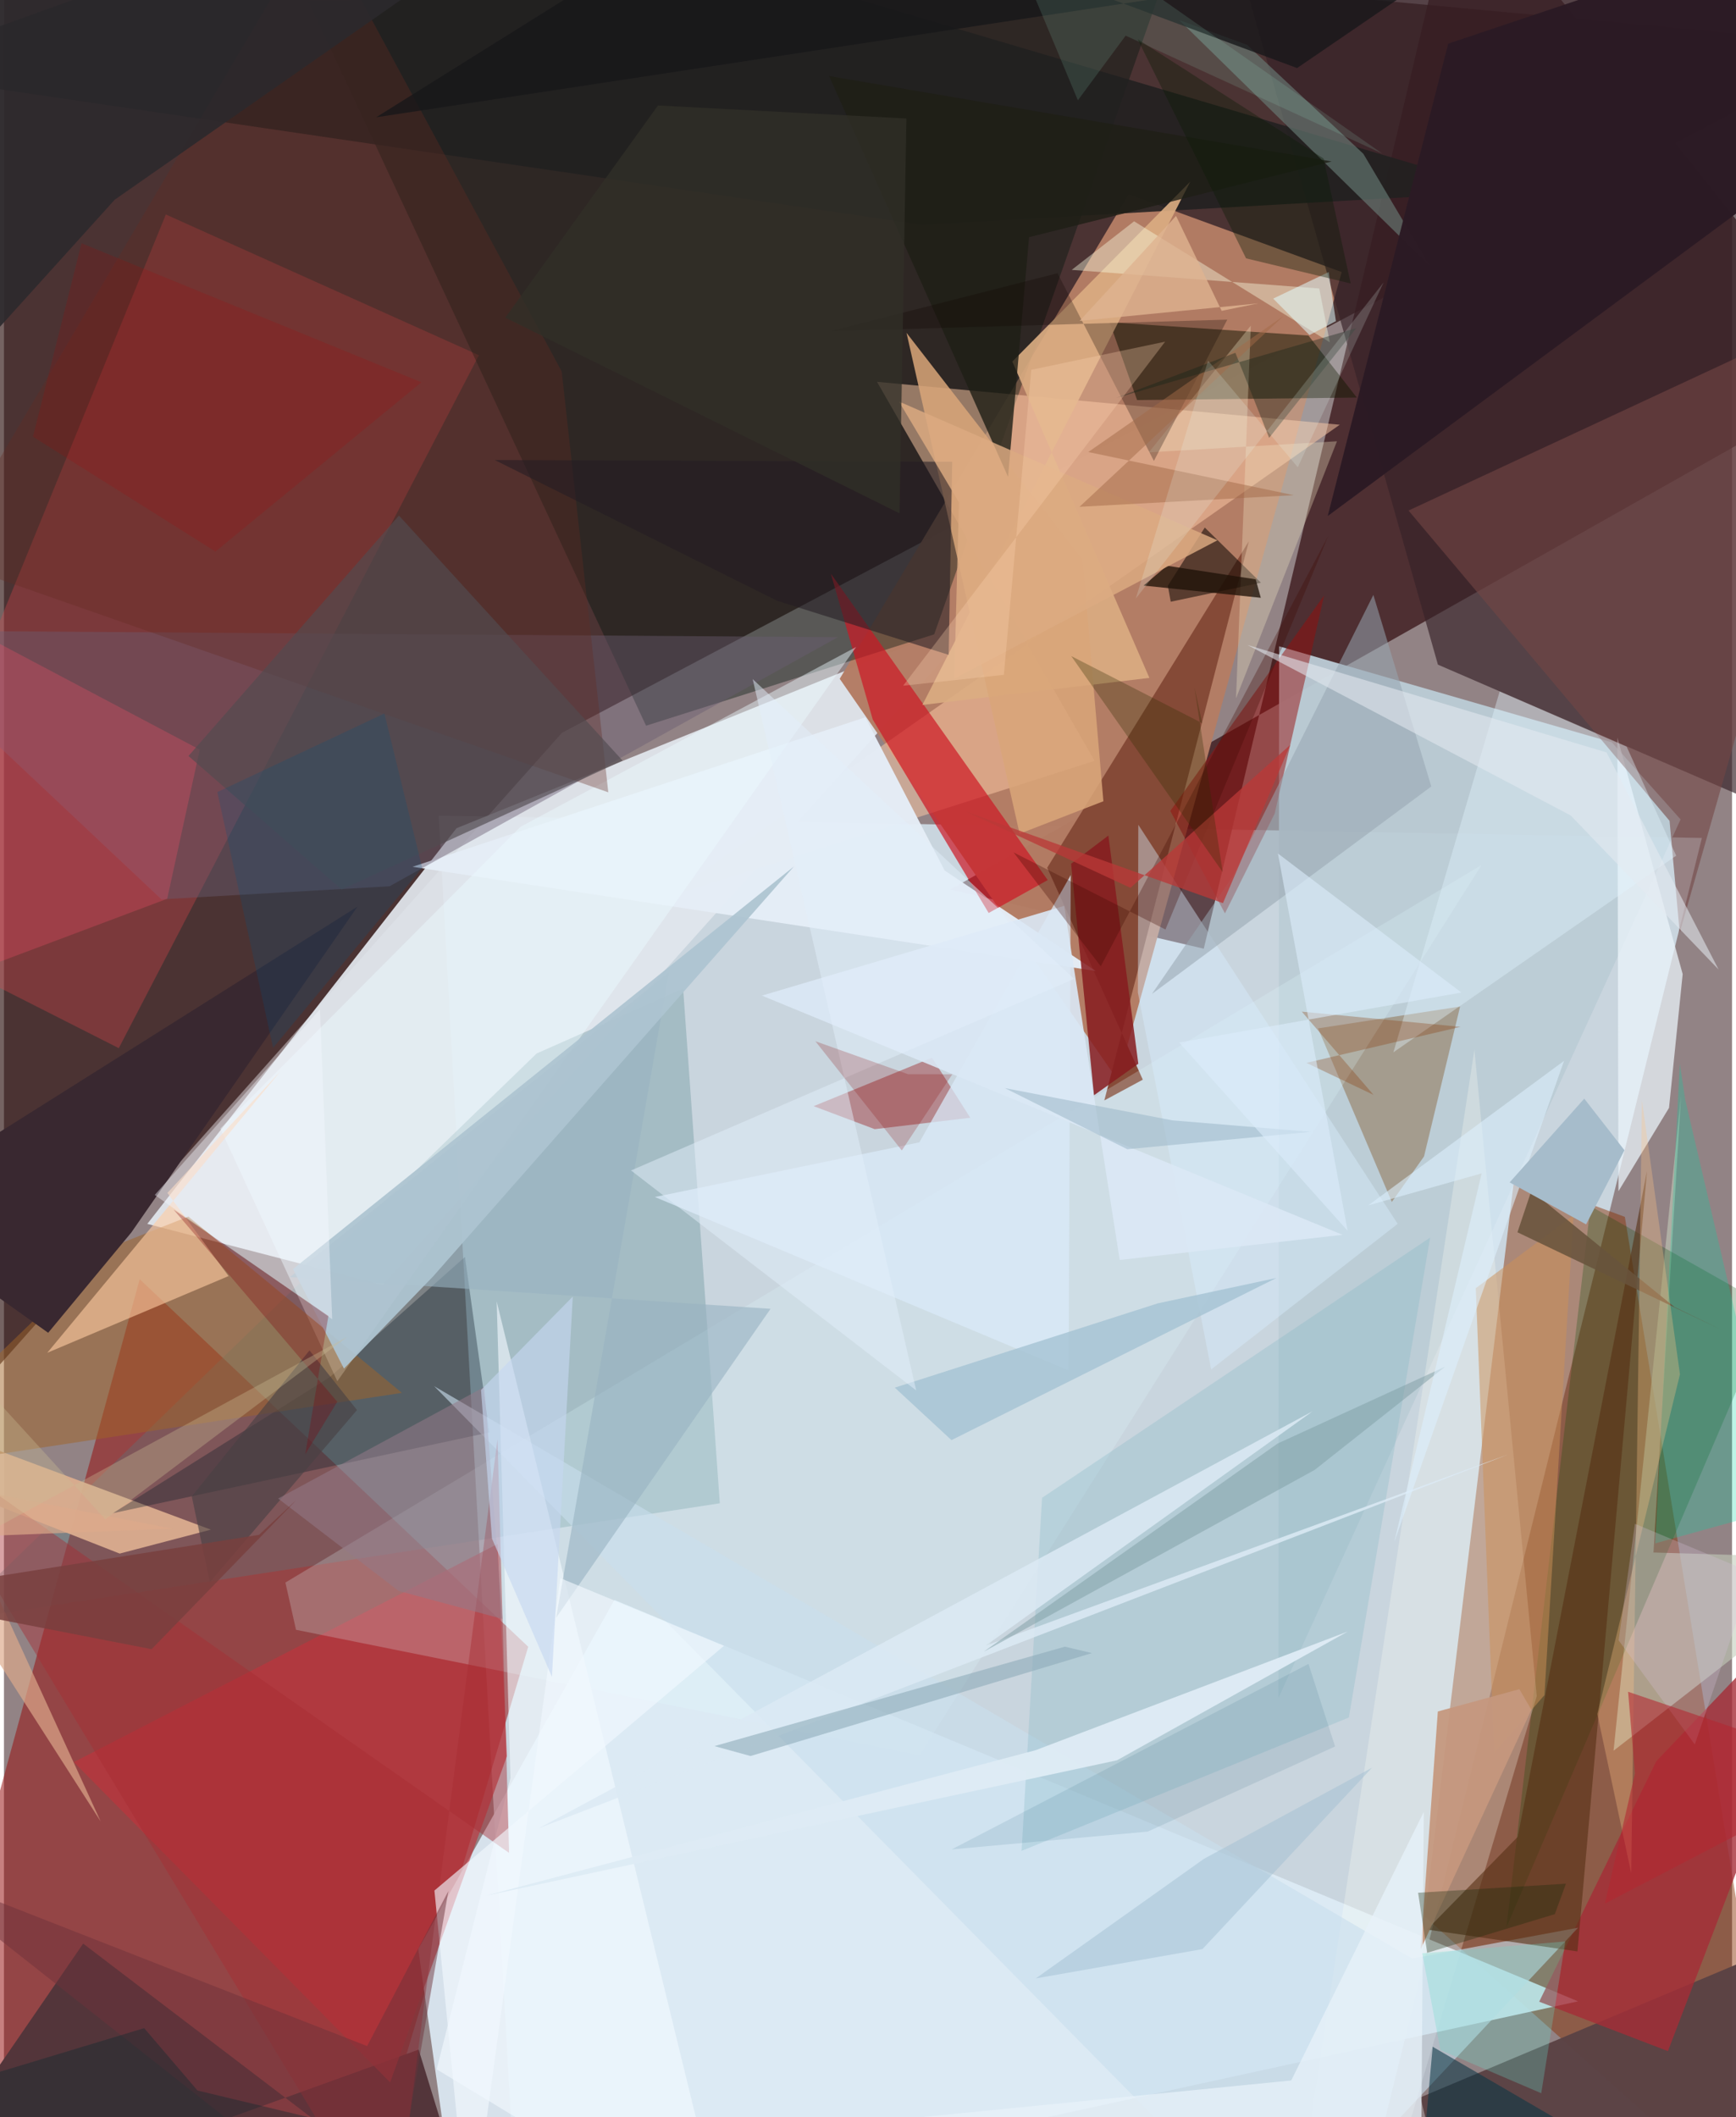<svg xmlns="http://www.w3.org/2000/svg" width="228" height="278" viewBox="0 0 836 1024"><path fill="#928385" d="M0 0h836v1024H0z"/><path fill="#ddf2ff" fill-opacity=".733" d="M821.405 405.287l-159.684 645.709-413.698 24.002-37.694-680.514z"/><path fill="#1f0200" fill-opacity=".616" d="M-10.19 669.212L-4.638-62 898 21.819 269.931 354.43z"/><path fill="#371216" fill-opacity=".741" d="M898 181.594L703.962-62 580.438 458.856l-122.63-28.635z"/><path fill="#e1e6ec" fill-opacity=".933" d="M218.938 400.578l254.846-103.187-290.526 324.124-113.915-29.564z"/><path fill="#96100f" fill-opacity=".533" d="M65.665 618.71l187.957 177.769L167.094 1086H-62z"/><path fill="#b37d64" fill-opacity=".98" d="M544.13 93.924l-139.81 234.39 134.507 194.128 108.316-390.847z"/><path fill="#882e00" fill-opacity=".459" d="M865.282 1086L687.348 926.958l43.41-358.135 53.386 19.735z"/><path fill="#deedf7" fill-opacity=".89" d="M200.432 942.665L220.508 1086 761.48 967.97 295.338 773.82z"/><path fill="#372228" fill-opacity=".663" d="M585.085-62L898-46.395v456.248l-204.288-88.387z"/><path fill="#bbccd6" fill-opacity=".949" d="M616.553 821.246l194.55-424.925-33.273-37.289-160.971-46.453z"/><path fill="#df454c" fill-opacity=".322" d="M78.324 103.742l151.459 68.062L55.547 506.959-62 447.395z"/><path fill="#00150f" fill-opacity=".392" d="M147.292.556l412.84-7.2-110.106 313.445L310.63 351z"/><path fill="#ffcca7" fill-opacity=".498" d="M646.232 205.426L319.727 434.362l207.898-66.364-105.267-183.316z"/><path fill="#4f8188" fill-opacity=".298" d="M257.701 509.529L-25.587 784.033l371.898-56.94-17.745-248.927z"/><path fill="#854a37" fill-opacity=".992" d="M550.944 522.196L504.688 419.71l97.543-157.9-69.907 270.427z"/><path fill="#e6eef7" fill-opacity=".965" d="M455.093 421.06l-38.398-74.132-219.07 72.307 330.54 50.395z"/><path fill="#171a05" fill-opacity=".529" d="M631.08 162.3l23.4 29.995-106.294 1.202-13.299-37.657z"/><path fill="#53353a" d="M-62 1086l262.61-94.672L229.781 1086 38.32 940.053z"/><path fill="#cd1825" fill-opacity=".698" d="M504.938 425.665L400.024 277.438l20.284 70.59 56.063 93.552z"/><path fill="#c3ccba" fill-opacity=".592" d="M898 753.93l-119.32 92.834 32.623-316.668-13.316 220.793z"/><path fill="#5b4345" fill-opacity=".98" d="M685.247 1014.412L898 924.954v149.16l-199.908-7.648z"/><path fill="#c0333c" fill-opacity=".647" d="M186.82 1007.195l56.48-157.76-4.51-102.67-204.965 105.5z"/><path fill="#970e0b" fill-opacity=".486" d="M564.242 392.226l74.423-104.279-23.912 105.535-24.068 48.283z"/><path fill="#6a5c72" fill-opacity=".435" d="M186.534 428.671l216.864-120.476L-62 304.908 76.195 434.977z"/><path fill="#dbae8f" fill-opacity=".937" d="M55.985 751.407l-90.607-35.55L-62 679.447l162.102 60.396z"/><path fill="#212020" fill-opacity=".882" d="M443.957 108.711L726.995 92.65 205.113-62-62 34.345z"/><path fill="#111f29" fill-opacity=".349" d="M234.827 692.82l-182.14 39.055 104.953-65.812 65.378-58.136z"/><path fill="#004600" fill-opacity=".243" d="M898 532.994L726.838 932.266l40.687-348.89L898 656.987z"/><path fill="#7d4b1a" fill-opacity=".376" d="M686.988 559.34l17.451-72.505-68.723 10.555 35.701 83.956z"/><path fill="#e2fdff" fill-opacity=".224" d="M136.154 765.415l5.136 22.865 301.676 60.708L714.78 418.402z"/><path fill="#ebf4fb" fill-opacity=".741" d="M805.514 535.83l-24.46 40.322-.521-219.4 31.585 114.382z"/><path fill="#a62d37" fill-opacity=".792" d="M799.34 851.882L742.703 968.15l62.285 23.919L898 748.304z"/><path fill="#fffff3" fill-opacity=".263" d="M662.39 1086l79.128-265.669-30.164-312.639-78.787 515.587z"/><path fill="#ecfbff" fill-opacity=".451" d="M412.26 312.928l-162.398 86.976-145.2 145.94 56.596 122.209z"/><path fill="#a16427" fill-opacity=".494" d="M192.527 673.686L89.225 588.402l-38.473 15.19L-62 712.348z"/><path fill="#a64c50" fill-opacity=".565" d="M421.261 546.133l-29.557-11.12 57.266-23.447 18.507 29.042z"/><path fill="#daac82" fill-opacity=".91" d="M487.825 174.877l86.104-87.07-129.63 253.15 109.828-13.084z"/><path fill="#c9deed" fill-opacity=".608" d="M617.52 1086L208.147 670.466 681.205 947.27l80.313-14.9z"/><path fill="#6c807a" fill-opacity=".608" d="M657.645 74.4l-56.306-52.74-32.747-11.909 121.143 118.782z"/><path fill="#744744" fill-opacity=".588" d="M805.768 397.01L679.48 246.933 898 145.268l-87.313 305.85z"/><path fill="#573114" fill-opacity=".604" d="M761.212 943.847l-72.782-10.58 43.885-44.841 62.531-321.968z"/><path fill="#2c1b25" fill-opacity=".992" d="M898-45.764l-199.326 66.88-58.271 228.465L884.6 68.771z"/><path fill="#daebfa" fill-opacity=".733" d="M442.85 552.5l73.233-129.27-1.05 239.631-200.112-83.907z"/><path fill="#ffcca2" fill-opacity=".604" d="M20.948 654.306l112.744-136.055-54.617 58.708 29.585 40.229z"/><path fill="#7db2c1" fill-opacity=".275" d="M689.945 598.562L502.198 724.435l-9.896 170.752 158.326-64.485z"/><path fill="#0a0400" fill-opacity=".537" d="M580.925 255.155l27.144 26.686-43.614 9.193-1.404-7.71z"/><path fill="#861c1f" fill-opacity=".851" d="M527.314 529.752l21.458-15.252-14.49-110.354-18.03 13.626z"/><path fill="#392830" d="M-62 585.28l83.394 59.345 40.208-48.495 109.425-157.628z"/><path fill="#d8edfe" fill-opacity=".412" d="M548.563 480.058L584.01 662.34l90.234-70.407-125.475-193.015z"/><path fill="#f4e5c3" fill-opacity=".322" d="M644.877 213.428l-48.841 124.358 7.16-180.297-49.326 61.296z"/><path fill="#f4faff" fill-opacity=".604" d="M245.039 859.913l-6.674-230.506L349.84 1086l-140.507-85.14z"/><path fill="#d9a679" fill-opacity=".851" d="M531.88 387.54l-10.03-116.694-85.216-109.863 54.717 242.268z"/><path fill="#98b3c2" fill-opacity=".6" d="M267.126 782.44l54.56-312.169-183.385 147.445 232.56 15.307z"/><path fill="#1e1e16" fill-opacity=".8" d="M642.32 78.096l-243.144-41.31 86.57 193.839 10.175-115.919z"/><path fill="#fa526c" fill-opacity=".275" d="M94.72 362.572L78.966 434.71-62 487.727l55.22-178.812z"/><path fill="#fbffe5" fill-opacity=".404" d="M636.295 139.538l-119.747-9.002 30.177-23.495 94.678 58.501z"/><path fill="#632b22" fill-opacity=".333" d="M-30.636 270.19l322.992 113.023-22.526-203.559L151.786-38.879z"/><path fill="#00d6a2" fill-opacity=".259" d="M798.835 746.458l60.816-16.825-46.284-197.617-2.635-17.507z"/><path fill="#96a5b0" fill-opacity=".545" d="M690.52 380.386l-135.174 100.36 38.957-56.682 68.175-136.317z"/><path fill="#e4f6ff" fill-opacity=".38" d="M785.016 361.143l23.958 52.72-136.8 95.105 51.395-174.515z"/><path fill="#a72d32" fill-opacity=".439" d="M238.78 696.075l5.578 200.097-295.966-207.24L188.154 1086z"/><path fill="#231c23" fill-opacity=".553" d="M374.005 290.567l-136.603-68.08 221.336.851-1.722 93.383z"/><path fill="#cd8f57" fill-opacity=".51" d="M745.244 819.876l-24.334 27.85-8.888-224.664 47.273-35.27z"/><path fill="#a4c2d3" fill-opacity=".792" d="M430.975 671.158l27.405 25.38 157.173-78.417-57.359 12.268z"/><path fill="#dae8f5" fill-opacity=".91" d="M512.92 438.15l-146.236 43.395 280.898 115.697-107.817 12.167z"/><path fill="#68533c" fill-opacity=".867" d="M808.158 632.166l-69.232-56.262-6.738 20.11 98.856 47.269z"/><path fill="#dceaf4" fill-opacity=".851" d="M727.86 703.41L258.733 884.259 633.18 682.535l-158.236 113.39z"/><path fill="#514c50" fill-opacity=".655" d="M299.278 367.882l-135.914 62.387-74.099-64.625L191.08 249.348z"/><path fill="#7f9da2" fill-opacity=".486" d="M634.088 710.944L473.92 798.921l142.208-100.713 81.139-37.226z"/><path fill="#410901" fill-opacity=".302" d="M488.432 412.289l42.173 55.089 110.003-208.102-78.703 190.298z"/><path fill="#ffc486" fill-opacity=".314" d="M787.22 906.003l-16.4-77.005L810.8 664.72l-18.38-132.442z"/><path fill="#f2f8fe" fill-opacity=".624" d="M269.13 763.291L225.194 1086l-16.952-171.61 140.097-118.378z"/><path fill="#0a3545" fill-opacity=".565" d="M875.01 1055.79L682.542 1086l8.635-96.059 88.955 51.818z"/><path fill="#deecf5" fill-opacity=".965" d="M650.076 789.118L499.15 846.481 232.97 916.93l305.456-65.523z"/><path fill="#b93937" fill-opacity=".765" d="M622.292 360.272l-77.326 69.14-79.7-36.908 124.455 44.32z"/><path fill="#ddaa8b" fill-opacity=".678" d="M46.753 880.909l-63.022-137.73 97.766-3.81L-62 711.259z"/><path fill="#2b292c" fill-opacity=".886" d="M-58.536 220.702L-62-10.038l340.871-50.673L53.567 96.603z"/><path fill="#c5977e" fill-opacity=".937" d="M733.111 816.997l-39.444 10.784-8.304 115.03 53.56-115.851z"/><path fill="#110700" fill-opacity=".275" d="M556.308 222.93l-46.604-90.792-109.895 28.04 192.01-5.583z"/><path fill="#1f1107" fill-opacity=".769" d="M605.56 280.2l-42.926-6.57-11.3 9.587 56.686 5.914z"/><path fill="#e5e9f1" fill-opacity=".561" d="M601.59 311.967l173.703 51.953 54.2 105.003-71.537-74.505z"/><path fill="#e7f2fa" fill-opacity=".761" d="M685.592 1044.487l-314.316-13.317 251.482-24.925 64.104-129.888z"/><path fill="#494144" fill-opacity=".624" d="M99.602 765.226l-8.744-41.474 56.947-70.612 22.986 28.849z"/><path fill="#161619" fill-opacity=".773" d="M625.575 32.917l82.75-56.546-528.25 80.36L370.004-62z"/><path fill="#8dabb9" fill-opacity=".576" d="M361.165 849.328l165.174-49.787-13.084-3.11-169.537 48.094z"/><path fill="#dcaa82" fill-opacity=".827" d="M461.978 242.949l-2.218 85.256 127.284-66.882L432.978 194.2z"/><path fill="#adc4d1" fill-opacity=".933" d="M164.476 661.94l-24.65-48.136 242.328-194.715-174.43 198.148z"/><path fill="#ddf0fd" fill-opacity=".584" d="M660.021 583.005l54.843-15.48-42.289 178.385 82.158-232.817z"/><path fill="#074663" fill-opacity=".102" d="M553.27 885.884l90.698-41.183-12.874-39.925-172.586 89.7z"/><path fill="#f5f9ff" fill-opacity=".404" d="M152.88 488.132l-79.93 89.825 21.876 15.5 63.968 44.602z"/><path fill="#312f28" fill-opacity=".765" d="M433.258 248.282l3.319-190.966-120.188-6.3-73.837 102.624z"/><path fill="#81040e" fill-opacity=".306" d="M145.776 703.309l15.466-25.34-79.196-92.955 74.908 51.513z"/><path fill="#05537e" fill-opacity=".224" d="M184.037 345.096l-80.817 38.006 26.974 123.715 72.147-87.097z"/><path fill="#6bdbcc" fill-opacity=".278" d="M686.129 944.752l69.217-5.725-11.646 73.389-48.79-20.885z"/><path fill="#a26a48" fill-opacity=".494" d="M520.329 245.123l103.637-5.616-99.401-20.875 94.41-65.754z"/><path fill="#6e333a" fill-opacity=".486" d="M185.319 1086L215 914.643l-39.312 74.966-223.187-87.41z"/><path fill="#937a88" fill-opacity=".545" d="M232.41 670.815l-99.766 53.976 58.32 44.69 50.201 13.546z"/><path fill="#ad0000" fill-opacity=".169" d="M14.028 211.223l23.49-93.579 164.449 67.258-99.661 81.864z"/><path fill="#122216" fill-opacity=".365" d="M538.027 192.485l57.704-21.858 16.333 41.142 42.129-53.05z"/><path fill="#d6c2da" fill-opacity=".275" d="M781.132 793.392l7.874-56.363 57.165 23.805-28.182 82.913z"/><path fill="#182a0c" fill-opacity=".329" d="M755.645 911.078l-71.524 4.38 4.403 29.05 61.732-18.696z"/><path fill="#2f2b00" fill-opacity=".302" d="M589.62 421.848l-13.684-89.31 3.768 17.246-63.382-32.459z"/><path fill="#e2effc" fill-opacity=".49" d="M303.349 566.108l214.335-92.658L362.21 328.465l79.108 344.042z"/><path fill="#863500" fill-opacity=".294" d="M662.585 529.577l-32.511-15.512 74.561-17.412-76.783-7.36z"/><path fill="#e2fdff" fill-opacity=".533" d="M614.015 144.431l26.838-12.836 3.51 23.748-12.797 6.72z"/><path fill="#ffd7b2" fill-opacity=".286" d="M561.749 165.25l-126.75 166.4 48.724-5.26 13.255-147.525z"/><path fill="#a6bccb" d="M764.504 531.386l-36.09 40.487 36.978 20.311 18.569-35.843z"/><path fill="#e9fffa" fill-opacity=".176" d="M625.915 225.99l-43.4-51.583-34.956 115.088 119.879-152.914z"/><path fill="#a1bed1" fill-opacity=".475" d="M579.796 942.716l82.058-87.77-81.325 44.1-81.364 57.843z"/><path fill="#deb390" fill-opacity=".804" d="M589.097 150.345l-22.07-45.926-46.623 50.784 86.457-8.482z"/><path fill="#b42731" fill-opacity=".58" d="M789.032 857.744l-3.334-39.504L898 856.398l-123.508 64.294z"/><path fill="#870004" fill-opacity=".208" d="M392.543 503.61l41.81 52.822 24.423-36.835-21.4-.045z"/><path fill="#a6ffe3" fill-opacity=".122" d="M473.772-60.881l45.757 109.387 23.112-31.267 124.106 57.007z"/><path fill="#c6d8f0" fill-opacity=".631" d="M265.095 811.024l10.08-183.901-44.381 45.157 5.295 71.906z"/><path fill="#ccbc94" fill-opacity=".345" d="M-51.394 764.79l217.408-118.166L49.031 734.84-62 613.172z"/><path fill="#99b6c7" fill-opacity=".529" d="M565.25 541.878l-81.038-15.598 59.22 29.558 88.854-8.394z"/><path fill="#79403e" fill-opacity=".839" d="M123.361 742.357l17.942-16.701-69.875 72.003L-62 771.676z"/><path fill="#dcecfc" fill-opacity=".596" d="M705.088 480.058l-88.774-67.248 33.716 182.484-81.489-91.081z"/><path fill="#0b1b07" fill-opacity=".376" d="M600.9 124.96L548.474 18.972l89.923 57.711 13.105 60.42z"/><path fill="#01292f" fill-opacity=".337" d="M-62 1020.181l273.946 19.3-118.33-28.376-25.783-30.162z"/></svg>